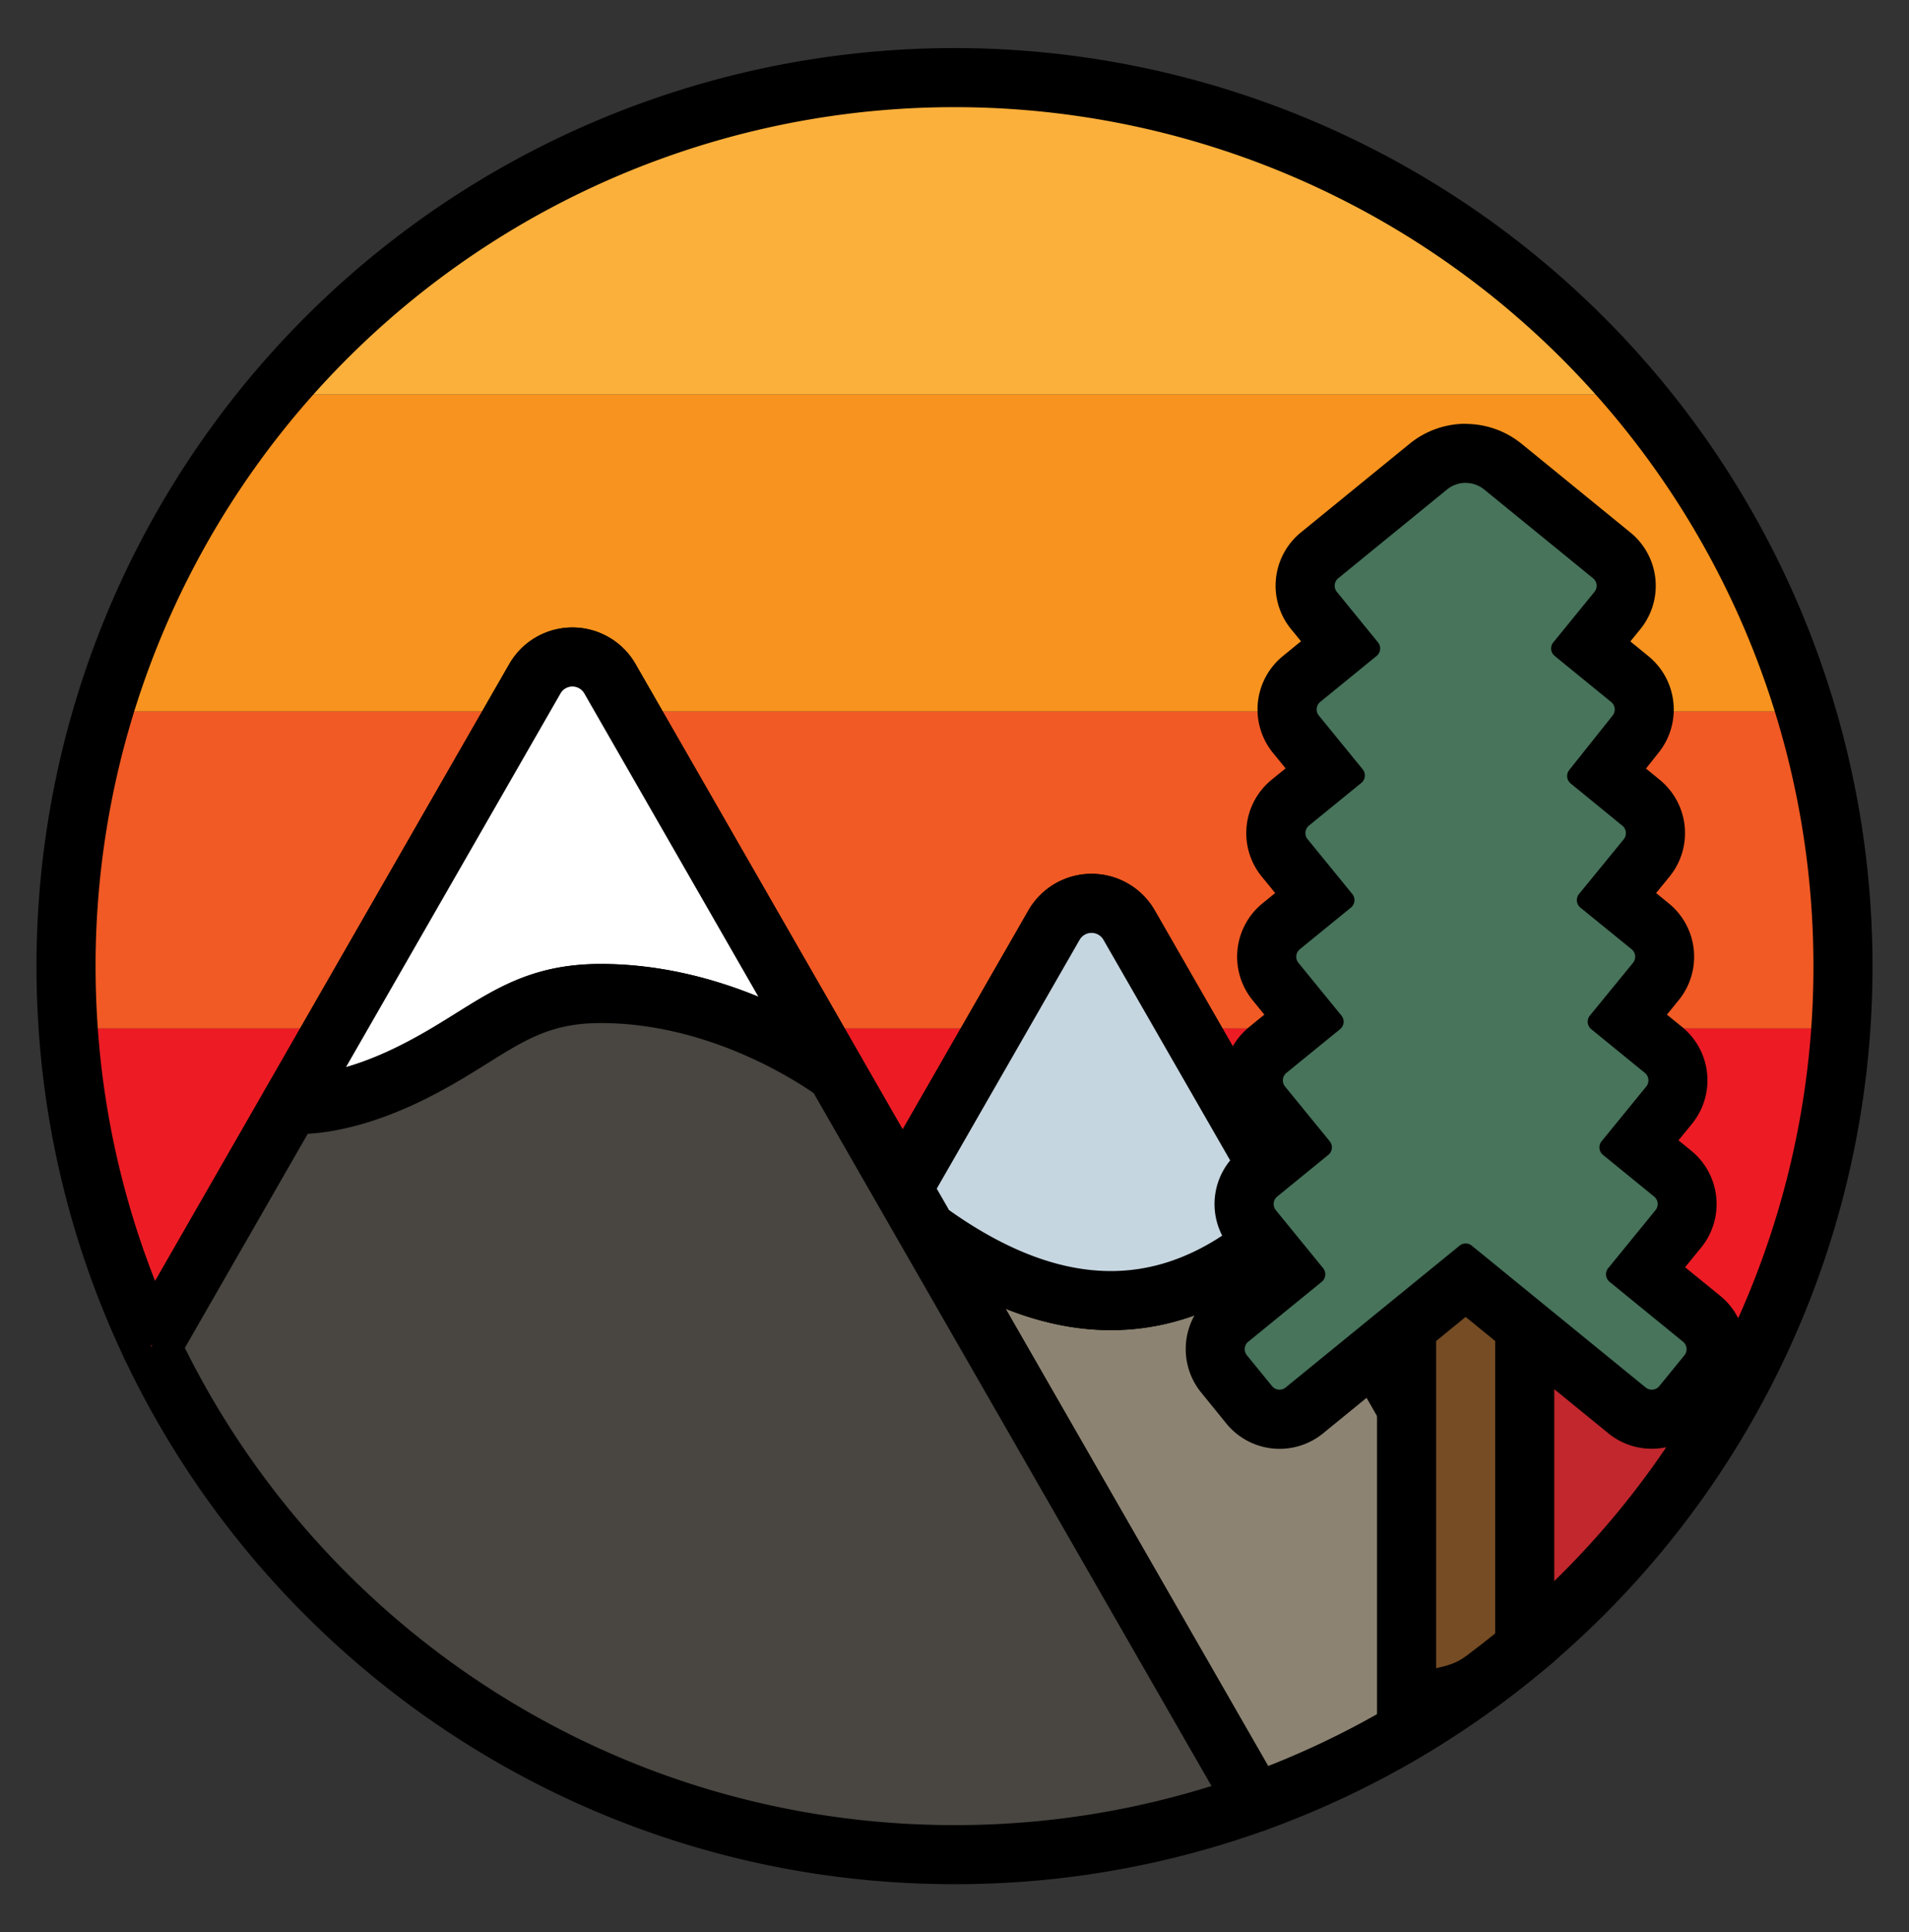 <svg xmlns="http://www.w3.org/2000/svg" viewBox="0 0 678.6 686.84"><rect x="0" y="0" width="678.6" height="686.84" fill="#333333" stroke="none"/><defs><style>.cls-1{fill:#fbb03b;}.cls-2{fill:#f7931e;}.cls-3{fill:#f15a24;}.cls-4{fill:#ed1c24;}.cls-5{fill:#c1272d;}.cls-6{fill:none;}.cls-10,.cls-6,.cls-7,.cls-8,.cls-9{stroke:#000;stroke-linejoin:round;stroke-width:21px;}.cls-7{fill:#8c8372;}.cls-8{fill:#c6d6e0;}.cls-9{fill:#fff;}.cls-10{fill:#494641;}.cls-11{fill:#754c24;}.cls-12{fill:#47745b;}</style></defs><g id="Circle_Sunset" data-name="Circle / Sunset"><path class="cls-1" d="M581.11,140.25H97.49a315.84,315.84,0,0,1,483.62,0Z"/><path class="cls-2" d="M642,252.91H36.63A315,315,0,0,1,97.49,140.25H581.11A315,315,0,0,1,642,252.91Z"/><path class="cls-3" d="M655.13,343.42q0,11.16-.76,22.15H24.24q-.76-11-.77-22.15a315.9,315.9,0,0,1,13.16-90.51H642A315.9,315.9,0,0,1,655.13,343.42Z"/><path class="cls-4" d="M654.37,365.57A313.9,313.9,0,0,1,625,478.22H53.61A313.52,313.52,0,0,1,24.24,365.57Z"/><path class="cls-5" d="M625,478.22a316.48,316.48,0,0,1-78.42,103.5l-59.42-103.5Z"/><path class="cls-6" d="M655.13,343.42q0,11.16-.76,22.15a315.15,315.15,0,0,1-107.8,216.15l-59.42-103.5-26.87-46.81-37.8-65.84-21.09-36.74a15.38,15.38,0,0,0-26.68,0l-21.09,36.74-32.73,57-23.71-41.3-9-15.7L223.49,252.91l-6.68-11.63a15.37,15.37,0,0,0-26.67,0l-6.68,11.63L118.79,365.57l-15.48,27h0L54.12,478.22l-.28.49c-.08-.16-.15-.33-.23-.49A313.52,313.52,0,0,1,24.24,365.57q-.76-11-.77-22.15a315.83,315.83,0,1,1,631.66,0Z"/></g><g id="Mountains"><path class="cls-7" d="M546.57,581.72a315.77,315.77,0,0,1-100.44,59L329.32,437.25q72.48,52.88,131-5.84Z"/><path class="cls-8" d="M460.28,431.41q-58.48,58.72-131,5.84l-8.43-14.68,53.82-93.74a15.38,15.38,0,0,1,26.68,0Z"/><path class="cls-9" d="M297.18,381.27c-8.25-5.94-41.86-28.13-83.64-28.13-29.46,0-39.67,14.6-67.6,28.38-22.63,11.17-37.72,11.36-42.63,11l86.83-151.26a15.37,15.37,0,0,1,26.67,0Z"/><path class="cls-10" d="M446.13,640.72A315,315,0,0,1,339.3,659.25c-126,0-234.79-73.8-285.46-180.54l49.46-86.17h0c4.91.34,20,.15,42.63-11,27.93-13.78,38.14-28.38,67.6-28.38,41.78,0,75.39,22.19,83.64,28.13l23.71,41.3,8.43,14.68Z"/></g><g id="Tree"><path class="cls-5" d="M53.61,478.22h.51l-.28.49C53.76,478.55,53.69,478.38,53.61,478.22Z"/><path class="cls-11" d="M500,239.4l42,.45V585.62l-3.88,3.15c-3.59,2.91-7.24,5.75-10.86,8.43-5.24,3.9-10.31,5.07-14.39,6l-12.87,3Z"/><path d="M510.5,250l21,.23V580.62q-5.16,4.18-10.5,8.15c-3.44,2.56-6.75,3.35-10.5,4.22V250m-21-21.23V619.4l25.74-6c4.5-1,11.29-2.61,18.3-7.83,3.71-2.75,7.49-5.68,11.19-8.68l7.77-6.31V229.46l-20.77-.22-21-.23-21.23-.23Z"/><path class="cls-12" d="M587.17,504.47a14,14,0,0,1-8.8-3.14L521,454.56l-57.36,46.77a13.93,13.93,0,0,1-19.61-2l-8.93-10.95a14,14,0,0,1,2-19.61L457.74,452,445.39,436.8a13.93,13.93,0,0,1,2-19.61l12.7-10.35-11.41-14a14,14,0,0,1,2-19.6l13.59-11.08-10.82-13.27a14,14,0,0,1,2-19.61l12.68-10.34-11.43-14a13.93,13.93,0,0,1,2-19.6l13.12-10.71L460.67,261a13.94,13.94,0,0,1,2-19.61l14.57-11.88L467.08,217a13.91,13.91,0,0,1,2-19.6l38.67-31.53a21,21,0,0,1,26.54,0l38.66,31.53a13.93,13.93,0,0,1,2,19.6l-10.17,12.47,14.61,11.91a14,14,0,0,1,2.09,19.48l-11.07,13.9,12.94,10.55a13.94,13.94,0,0,1,2,19.6l-11.42,14,12.67,10.34a14,14,0,0,1,2,19.61l-10.82,13.27,13.58,11.08a14,14,0,0,1,2,19.6l-11.41,14,12.7,10.35a13.94,13.94,0,0,1,2,19.61L584.27,452l20.64,16.83a13.93,13.93,0,0,1,2,19.61L598,499.34a13.86,13.86,0,0,1-10.8,5.13Z"/><path d="M521,171.66a10.45,10.45,0,0,1,6.63,2.37l38.67,31.52a3.44,3.44,0,0,1,.49,4.84l-14.63,17.94a3.43,3.43,0,0,0,.49,4.83l20.08,16.37a3.44,3.44,0,0,1,.52,4.81L557.83,273.7a3.43,3.43,0,0,0,.52,4.8l18.35,15a3.44,3.44,0,0,1,.49,4.84L561.3,317.78a3.45,3.45,0,0,0,.5,4.84L580,337.42a3.43,3.43,0,0,1,.49,4.83L565.16,361a3.43,3.43,0,0,0,.49,4.83l19.06,15.54a3.44,3.44,0,0,1,.49,4.84l-15.87,19.46a3.44,3.44,0,0,0,.49,4.84L588,425.33a3.43,3.43,0,0,1,.49,4.83l-16.82,20.63a3.44,3.44,0,0,0,.49,4.84l26.11,21.29a3.44,3.44,0,0,1,.5,4.83l-8.93,10.95a3.42,3.42,0,0,1-2.67,1.27,3.49,3.49,0,0,1-2.17-.77l-61.82-50.42a3.44,3.44,0,0,0-4.34,0L457,493.2a3.43,3.43,0,0,1-4.83-.5l-8.93-10.95a3.43,3.43,0,0,1,.49-4.83l26.11-21.29a3.45,3.45,0,0,0,.5-4.84l-16.82-20.63a3.43,3.43,0,0,1,.49-4.83l18.17-14.82a3.43,3.43,0,0,0,.5-4.84l-15.88-19.46a3.44,3.44,0,0,1,.49-4.84l19.07-15.54a3.43,3.43,0,0,0,.49-4.83l-15.29-18.75a3.43,3.43,0,0,1,.49-4.83l18.16-14.8a3.44,3.44,0,0,0,.49-4.84L464.82,298.3a3.44,3.44,0,0,1,.49-4.84l18.6-15.16a3.44,3.44,0,0,0,.49-4.84l-15.59-19.12a3.43,3.43,0,0,1,.49-4.83l20.05-16.35a3.43,3.43,0,0,0,.49-4.83l-14.62-17.94a3.44,3.44,0,0,1,.49-4.84L514.37,174a10.45,10.45,0,0,1,6.64-2.37m0-21a31.62,31.62,0,0,0-19.91,7.09l-38.66,31.53a24.44,24.44,0,0,0-3.5,34.38l3.53,4.32L456,233.23a24.47,24.47,0,0,0-3.5,34.38l4.5,5.51-5,4.07a24.47,24.47,0,0,0-3.5,34.38l4.79,5.87-4.54,3.7a24.46,24.46,0,0,0-3.49,34.38l4.18,5.14L444,365.1a24.46,24.46,0,0,0-3.49,34.38l4.77,5.85-4.56,3.73a24.45,24.45,0,0,0-3.5,34.37l5.72,7-12.5,10.19A24.47,24.47,0,0,0,427,495l8.93,11a24.43,24.43,0,0,0,34.38,3.5L521,468.11l50.72,41.36a24.43,24.43,0,0,0,34.38-3.5L615,495a24.45,24.45,0,0,0-3.5-34.38L599,450.45l5.72-7a24.46,24.46,0,0,0-3.49-34.38l-4.57-3.73,4.78-5.85A24.47,24.47,0,0,0,598,365.1l-5.45-4.44,4.18-5.14a24.46,24.46,0,0,0-3.49-34.38l-4.54-3.7,4.79-5.87a24.46,24.46,0,0,0-3.5-34.38l-4.89-4,4.6-5.78A24.51,24.51,0,0,0,586,233.26L579.55,228l3.52-4.32a24.42,24.42,0,0,0-3.49-34.38l-38.67-31.53a31.57,31.57,0,0,0-19.9-7.09Z"/></g></svg>